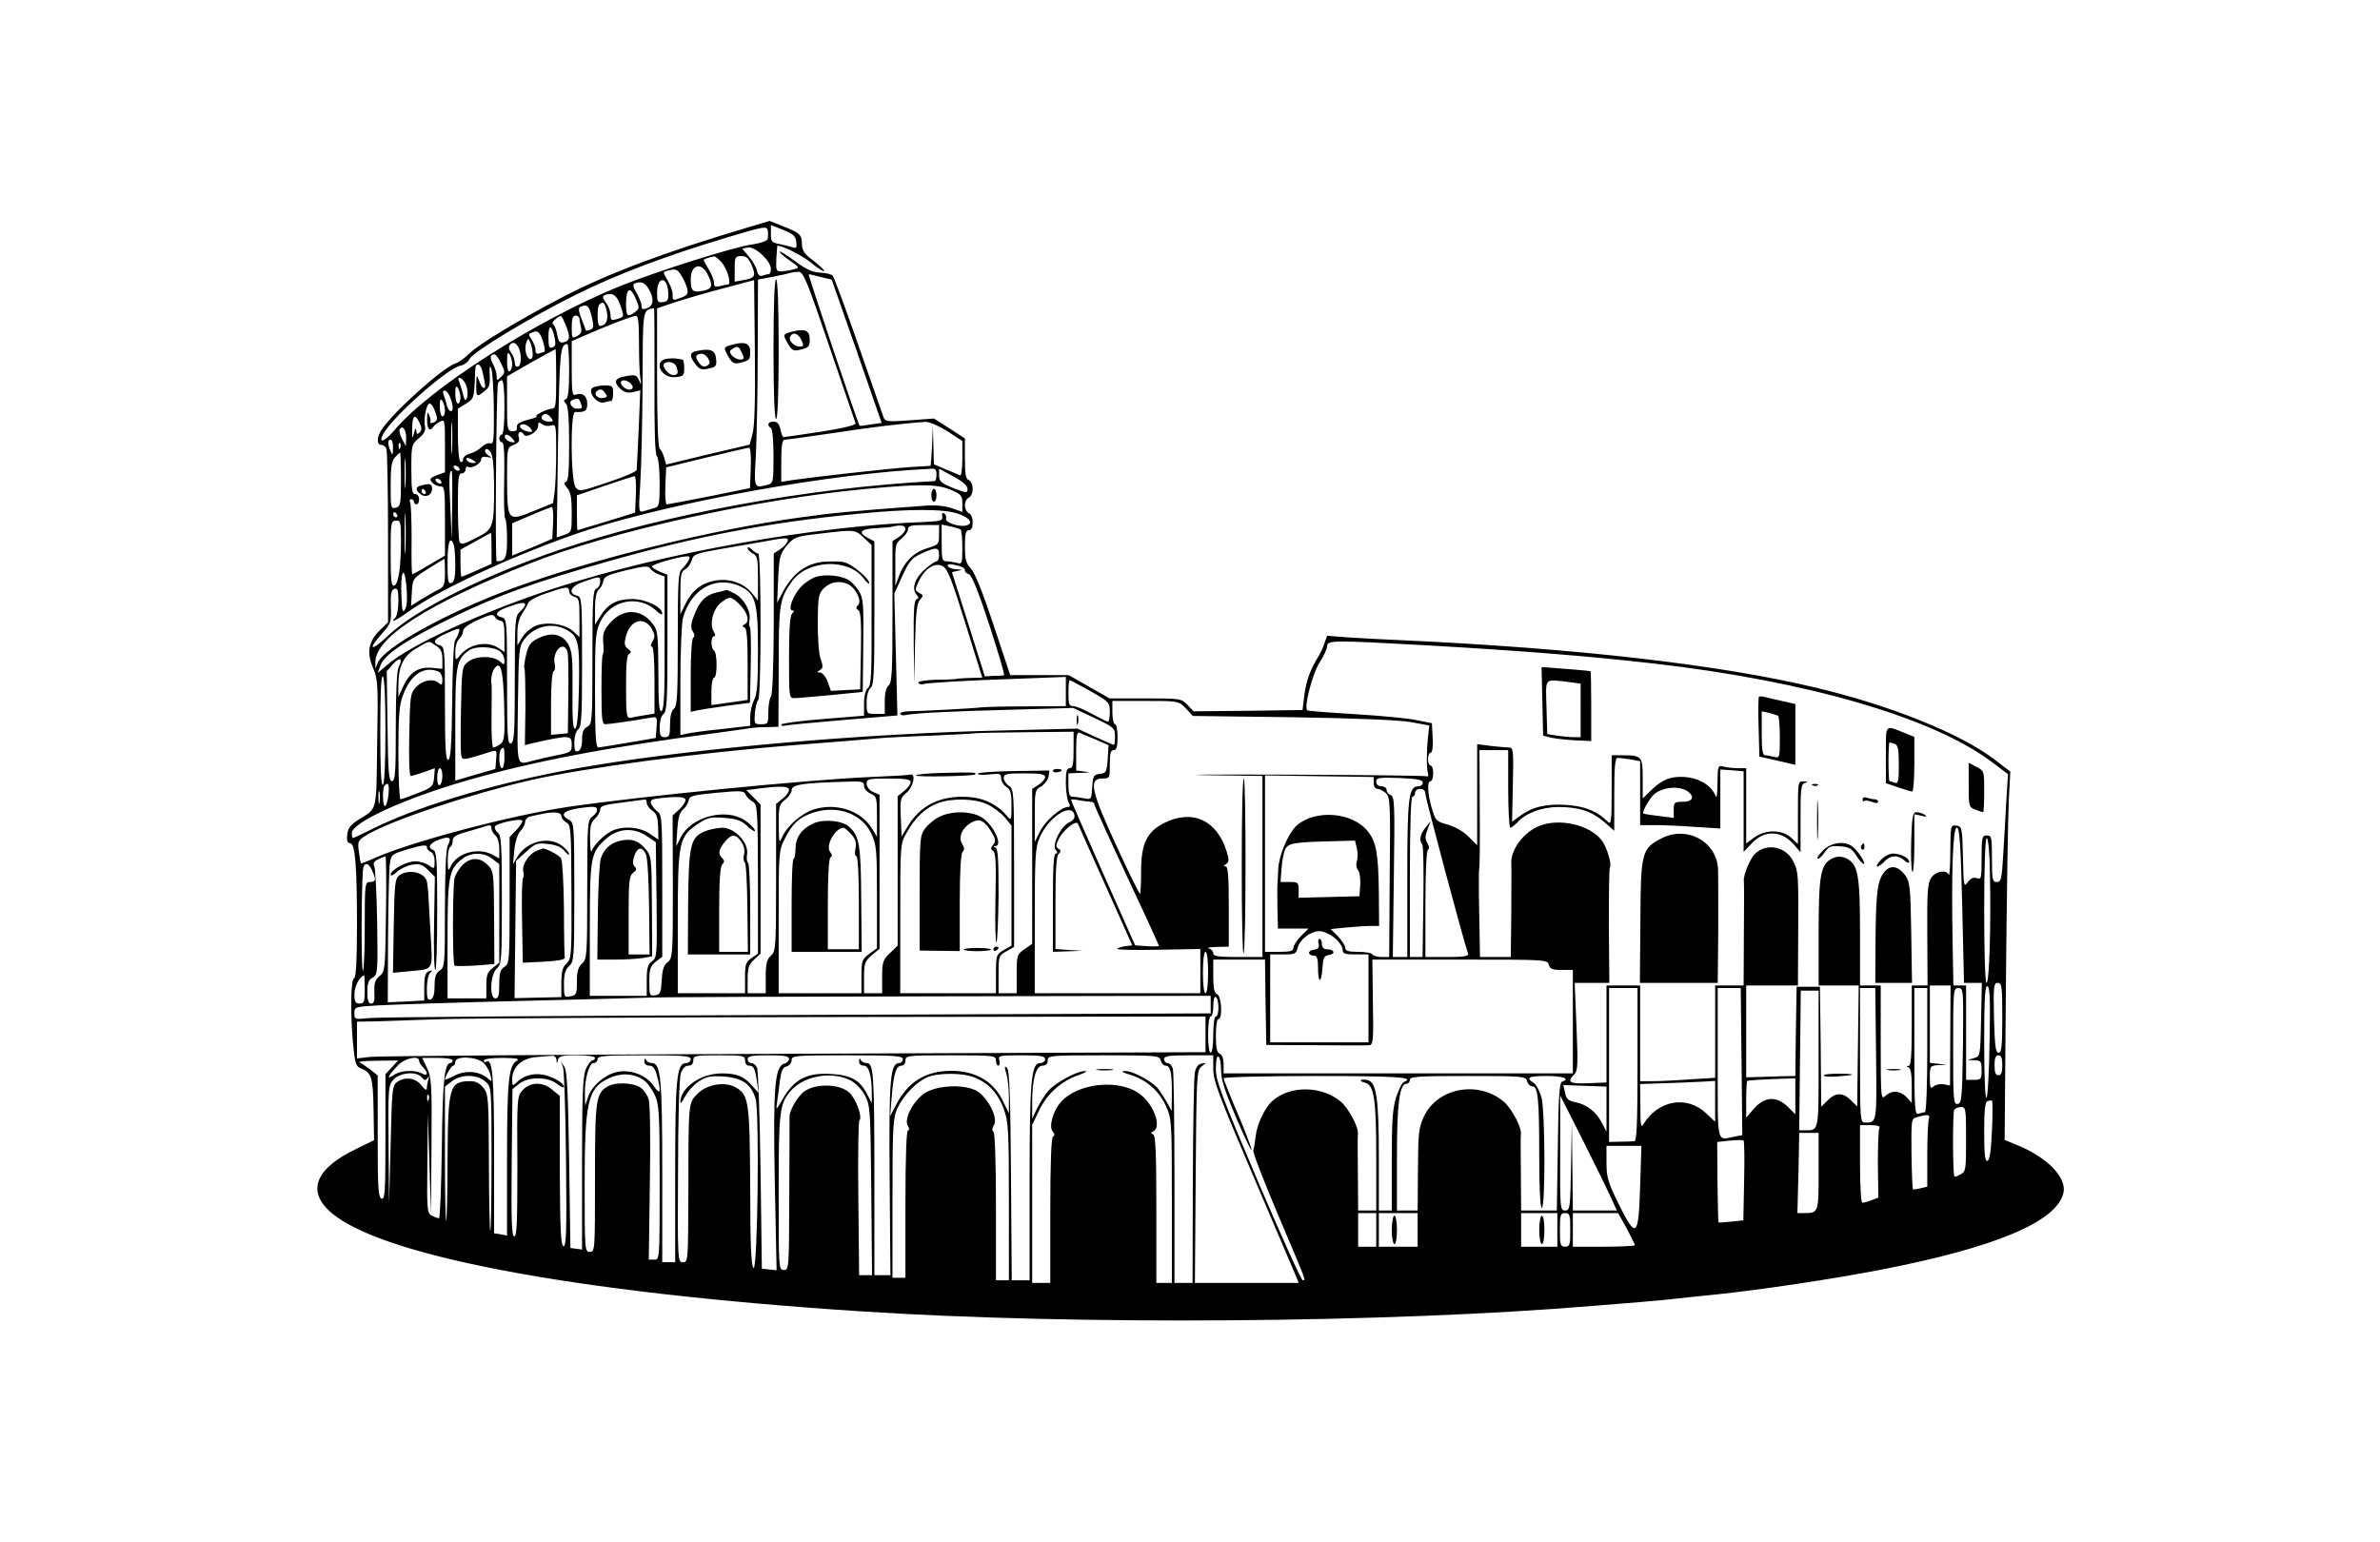 <?xml version="1.0" standalone="no"?>
<!DOCTYPE svg PUBLIC "-//W3C//DTD SVG 20010904//EN"
 "http://www.w3.org/TR/2001/REC-SVG-20010904/DTD/svg10.dtd">
<svg version="1.0" xmlns="http://www.w3.org/2000/svg"
 width="920pt" height="596pt" viewBox="0 0 920 596"
 preserveAspectRatio="xMidYMid meet">

<g transform="translate(0,596) scale(0.1,-0.1)"
fill="#000000" stroke="none">
<path d="M2895 5082 c-327 -97 -547 -180 -725 -273 -167 -88 -318 -179 -355
-215 -18 -18 -42 -35 -54 -39 -48 -15 -238 -185 -285 -255 -20 -30 -21 -60 -2
-60 8 0 17 -7 20 -16 3 -9 6 -163 6 -343 l0 -327 -30 -29 c-45 -43 -54 -87
-28 -147 19 -45 20 -62 16 -295 -4 -273 3 -244 -78 -296 -26 -17 -36 -31 -38
-55 -2 -22 1 -32 11 -32 20 0 27 -83 27 -321 0 -130 -4 -199 -11 -201 -13 -4
-15 -123 -5 -246 8 -83 11 -94 30 -102 42 -16 48 -34 50 -159 l2 -119 -69 -34
c-151 -72 -189 -155 -110 -234 175 -175 939 -321 2063 -394 832 -54 2030 -45
2825 21 66 5 149 12 185 15 36 3 81 7 100 9 74 8 137 15 190 20 181 19 455 60
640 96 443 86 679 185 706 296 15 58 -60 137 -174 184 l-53 22 5 601 c3 330 8
651 11 712 l6 111 -63 48 c-130 99 -401 208 -687 276 -375 90 -928 153 -1606
184 -71 3 -165 8 -207 11 l-78 6 -10 -28 c-5 -16 -16 -40 -25 -54 -32 -53 -46
-94 -53 -148 l-7 -57 -211 -3 -210 -2 -24 25 c-23 24 -27 25 -162 25 l-139 0
-79 45 -79 45 -113 0 -113 0 -64 193 c-41 124 -72 201 -87 218 -20 21 -24 36
-24 87 0 48 3 62 15 62 10 0 15 10 15 30 0 18 -6 33 -15 36 -8 4 -15 17 -15
30 0 14 7 27 15 30 8 4 15 18 15 34 0 16 -7 30 -15 34 -12 4 -15 23 -15 83 l0
78 -60 39 -60 38 -94 -7 c-82 -6 -94 -5 -100 10 -3 9 -47 134 -97 278 -50 144
-95 266 -100 271 -5 6 -27 11 -49 12 -30 2 -55 13 -96 44 -31 23 -58 40 -60
37 -2 -2 14 -17 37 -33 40 -28 41 -29 18 -35 -13 -4 -34 -7 -47 -8 -21 -1 -23
3 -21 49 2 28 3 50 5 50 20 0 96 -38 130 -66 24 -20 47 -35 50 -32 2 3 -16 20
-40 39 -37 27 -45 40 -46 65 0 37 -8 44 -75 70 l-50 20 -80 -24z m72 -47 c-3
-7 -30 -16 -59 -20 -70 -9 -369 -104 -511 -161 -323 -131 -737 -395 -873 -558
-38 -45 -64 -53 -42 -13 35 65 247 253 297 263 15 3 31 15 36 26 13 27 232
160 410 248 157 78 340 148 579 220 153 46 161 47 164 28 2 -10 1 -25 -1 -33z
m111 -10 c3 -21 0 -26 -11 -22 -9 3 -32 9 -51 13 -33 6 -36 9 -36 40 l0 34 48
-19 c38 -15 48 -24 50 -46z m-98 -105 c0 -11 -4 -20 -9 -20 -5 0 -16 -3 -24
-6 -10 -3 -17 3 -21 20 -3 13 -17 38 -31 54 l-26 31 23 4 c28 4 88 -52 88 -83z
m-192 27 c23 -24 41 -87 26 -87 -5 0 -19 -3 -31 -6 -18 -5 -23 -2 -23 12 0 11
-9 34 -20 52 -11 18 -20 34 -20 37 0 3 18 9 41 14 3 0 15 -9 27 -22z m118 -13
c17 -41 13 -49 -33 -57 l-33 -6 0 49 c0 47 2 50 26 50 19 0 28 -8 40 -36z
m-171 -34 c22 -43 19 -57 -16 -64 -42 -8 -49 -2 -49 44 0 56 40 69 65 20z
m-102 -4 c9 -13 19 -36 23 -50 5 -22 2 -27 -21 -36 -35 -13 -35 -13 -35 13 0
12 -9 36 -20 54 -17 29 -18 32 -2 36 33 9 40 7 55 -17z m572 -273 c54 -159
100 -293 102 -299 3 -7 -44 -19 -134 -33 -76 -12 -141 -21 -144 -21 -4 0 -9
14 -12 30 -5 21 -12 30 -27 30 -21 0 -27 -14 -10 -25 6 -3 10 -51 10 -109 0
-99 -1 -104 -22 -110 -54 -14 -54 -16 -46 116 3 68 7 248 7 400 l1 277 58 11
c31 6 62 13 67 15 6 2 20 4 31 4 19 1 32 -30 119 -286z m-32 266 l42 -10 97
-277 96 -277 -41 -6 c-23 -4 -43 -6 -44 -5 -6 5 -201 586 -197 586 3 0 24 -5
47 -11z m-590 -60 c2 -28 -2 -35 -20 -37 -21 -3 -23 1 -23 36 0 65 40 65 43 1z
m326 -546 l-11 -42 -162 -38 -161 -39 -8 28 c-4 15 -12 30 -17 33 -6 4 -10
109 -10 275 l0 268 68 23 c37 12 121 37 187 54 l120 32 3 -276 c2 -186 -1
-290 -9 -318z m-404 564 c24 -37 23 -68 -2 -78 -18 -7 -23 -5 -23 9 0 9 -9 31
-19 49 -14 23 -16 33 -8 37 24 9 37 5 52 -17z m-45 -48 c12 -28 12 -33 -5 -45
-29 -22 -35 -17 -35 29 0 67 17 73 40 16z m-60 -25 c13 -39 14 -39 -17 -48
-19 -6 -23 -4 -23 16 0 13 -7 33 -15 44 -19 25 -19 32 3 36 24 6 39 -8 52 -48z
m-54 -20 c6 -34 -4 -53 -28 -54 -10 0 -11 74 -1 83 14 14 22 6 29 -29z m-70
15 c4 -6 10 -26 14 -45 6 -25 4 -34 -8 -39 -8 -3 -16 -4 -17 -3 0 2 -8 22 -17
45 -12 30 -13 43 -4 47 18 7 24 7 32 -5z m254 -280 c-1 -191 2 -285 9 -292 6
-6 11 -50 11 -103 0 -84 -2 -93 -20 -98 -11 -3 -29 -9 -41 -12 -21 -6 -21 -4
-14 108 4 62 8 236 9 387 1 291 -1 280 44 290 2 1 2 -126 2 -280z m-344 216
c19 -46 18 -62 -6 -68 -16 -4 -21 1 -26 29 -3 19 -11 37 -16 40 -5 3 -1 12 9
20 24 18 22 19 39 -21z m54 23 c0 -7 3 -23 6 -35 4 -15 0 -24 -15 -32 -20 -11
-21 -9 -21 34 0 33 4 45 15 45 8 0 15 -6 15 -12z m230 -92 c0 -57 2 -119 5
-137 5 -29 4 -30 -4 -11 -11 24 -14 25 -60 16 -36 -7 -39 -23 -12 -48 14 -13
28 -16 48 -12 l28 7 -6 -148 c-4 -82 -7 -153 -8 -160 0 -6 -51 -28 -112 -48
-106 -36 -111 -36 -124 -19 -19 26 -21 292 -2 291 39 -1 47 4 47 32 0 30 -19
45 -45 35 -13 -5 -15 10 -15 100 l0 107 48 21 c84 37 187 77 200 77 9 1 12
-26 12 -103z m-326 18 c5 -24 3 -33 -8 -37 -13 -5 -16 2 -16 40 0 51 13 49 24
-3z m-57 14 c10 -12 24 -68 17 -68 -1 0 -9 -3 -18 -6 -11 -4 -16 0 -16 13 0
10 -7 28 -15 40 -12 16 -12 22 -2 26 20 8 24 8 34 -5z m-28 -76 c1 -15 -4 -22
-11 -20 -15 5 -22 43 -13 66 6 15 8 15 15 -3 5 -11 9 -30 9 -43z m-46 -12 c1
-19 -3 -35 -10 -37 -8 -3 -13 3 -13 14 0 11 -6 28 -14 39 -10 14 -11 22 -4 32
17 19 39 -7 41 -48z m187 -54 c0 -74 -4 -106 -12 -109 -10 -4 -10 -7 0 -18 8
-9 12 -55 12 -155 0 -105 -3 -143 -12 -147 -10 -3 -8 -9 5 -24 13 -15 17 -37
17 -95 0 -75 0 -76 -29 -86 l-29 -10 5 366 c6 354 8 381 36 382 4 0 7 -47 7
-104z m-50 -31 c0 -103 -2 -115 -17 -115 -20 -1 -74 -29 -58 -30 6 -1 -10 -7
-35 -13 -33 -9 -44 -17 -42 -29 2 -12 -4 -16 -18 -15 -19 1 -20 8 -20 107 l0
105 92 53 c51 28 94 52 95 52 2 0 3 -52 3 -115z m-170 58 c0 -12 -4 -25 -10
-28 -6 -4 -10 11 -10 37 0 31 3 39 10 28 5 -8 10 -25 10 -37z m-43 2 c16 -33
16 -36 0 -52 -16 -16 -17 -16 -17 2 0 11 -6 32 -14 47 -14 26 -12 38 6 38 5 0
16 -16 25 -35z m-72 -32 c13 -58 13 -63 5 -63 -5 0 -13 12 -18 28 -10 26 -10
25 -11 -15 -1 -48 2 -50 32 -25 18 13 22 26 20 62 -2 32 0 39 6 25 5 -11 9
-82 10 -157 1 -116 -1 -137 -13 -132 -8 3 -23 -3 -34 -14 -10 -10 -31 -22 -46
-26 -14 -3 -26 -13 -26 -22 0 -8 -4 -12 -10 -9 -6 3 -10 50 -10 106 l0 99 31
19 c29 18 31 23 34 83 3 72 2 68 15 68 5 0 12 -12 15 -27z m-62 -56 c5 -15 6
-35 2 -45 -6 -14 -9 -11 -15 13 -4 17 -11 38 -15 49 -6 14 -4 17 5 14 8 -2 18
-16 23 -31z m147 -82 c0 -63 -4 -105 -10 -105 -5 0 -10 -7 -10 -15 0 -8 5 -15
11 -15 7 0 10 -46 8 -145 -2 -79 0 -148 4 -151 4 -4 7 -40 7 -80 0 -70 -6 -84
-40 -84 -7 0 -2 662 5 688 3 6 9 12 15 12 6 0 10 -40 10 -105z m489 91 c9 -10
9 -16 1 -21 -12 -7 -40 11 -40 26 0 14 26 10 39 -5z m-659 -53 c0 -13 -4 -23
-10 -23 -5 0 -10 17 -10 38 0 27 3 33 10 22 5 -8 10 -25 10 -37z m-40 1 c6
-14 10 -32 10 -40 0 -22 -17 -16 -23 9 -2 12 -8 30 -12 40 -4 10 -3 17 4 17 6
0 16 -12 21 -26z m-20 -51 c0 -13 -4 -23 -10 -23 -5 0 -10 17 -10 38 0 27 3
33 10 22 5 -8 10 -25 10 -37z m524 31 c9 -23 8 -24 -13 -24 -22 0 -36 26 -18
34 20 8 25 7 31 -10z m-564 -30 c13 -34 13 -41 -6 -48 -8 -3 -13 -2 -11 2 3 4
1 16 -4 27 -6 16 -8 12 -8 -17 -1 -36 11 -49 24 -28 3 5 15 15 26 20 18 10 19
7 19 -92 l0 -104 -31 -11 c-27 -11 -30 -15 -19 -28 7 -8 21 -15 31 -15 18 0
19 -10 19 -134 l0 -134 -61 -36 c-33 -20 -63 -36 -65 -36 -3 0 -4 60 -3 134 0
74 -2 139 -6 145 -3 6 -1 11 4 11 6 0 11 -4 11 -10 0 -5 5 -10 10 -10 6 0 10
9 10 20 0 11 -7 20 -15 20 -12 0 -15 17 -15 96 0 93 1 96 29 120 20 16 27 30
24 44 -7 27 5 90 18 90 5 0 14 -12 19 -26z m67 -156 c-2 -29 -3 -8 -3 47 0 55
1 79 3 53 2 -26 2 -71 0 -100z m383 127 c10 -13 9 -15 -8 -15 -22 0 -36 13
-25 24 10 10 20 7 33 -9z m-508 -20 c9 -19 9 -28 0 -37 -9 -9 -12 -7 -13 8 -1
12 -4 8 -9 -11 -6 -25 -7 -23 -7 18 1 52 11 60 29 22z m508 -10 c19 6 20 3 20
-103 0 -60 -3 -129 -6 -153 l-6 -44 -76 -31 c-100 -41 -101 -39 -102 124 0
122 0 122 26 132 19 8 24 15 19 30 -6 20 9 28 20 10 10 -16 55 11 55 33 0 16
3 17 15 7 8 -6 23 -9 35 -5z m1532 -22 l58 -38 0 -68 c0 -38 -4 -67 -8 -65 -4
2 -29 12 -55 23 l-47 20 -2 75 -2 75 -3 -77 c-2 -43 -5 -78 -6 -79 -1 0 -38
-2 -82 -5 -74 -5 -353 -36 -452 -50 l-43 -7 0 82 c0 58 4 81 13 81 6 0 88 11
182 25 149 23 290 40 364 44 14 0 51 -16 83 -36z m-1612 12 c8 -9 8 -15 2 -15
-18 0 -42 12 -42 21 0 14 26 10 40 -6z m-480 -38 l-1 -32 -15 28 c-8 15 -12
32 -9 37 11 18 25 -1 25 -33z m411 -3 c12 -14 11 -16 -5 -13 -11 2 -21 10 -24
17 -5 17 13 15 29 -4z m-462 -36 c0 -28 -2 -30 -9 -13 -12 28 -12 45 0 45 6 0
10 -15 9 -32z m28 0 c-3 -8 -6 -5 -6 6 -1 11 2 17 5 13 3 -3 4 -12 1 -19z
m363 -144 c0 -164 -2 -170 -70 -204 -49 -25 -59 -27 -64 -14 -3 9 -6 72 -6
140 0 104 2 124 15 124 8 0 15 7 15 16 0 8 4 12 10 9 14 -8 50 13 50 29 0 9 8
12 23 9 20 -4 20 -3 4 7 -9 6 -15 16 -11 21 3 6 12 3 20 -8 9 -13 13 -51 14
-129z m992 67 l-3 -78 -157 -32 c-86 -17 -161 -31 -165 -31 -4 0 -7 32 -5 72
l3 71 155 38 c85 20 160 38 165 38 6 1 9 -29 7 -78z m-1335 -68 c-2 -27 -3 -5
-3 47 0 52 1 74 3 48 2 -27 2 -69 0 -95z m-17 23 c0 -95 -2 -104 -20 -109 -19
-5 -20 0 -20 86 0 70 4 95 17 109 9 10 18 18 20 18 1 0 3 -47 3 -104z m280 74
c13 -8 13 -10 -2 -10 -9 0 -20 5 -23 10 -8 13 5 13 25 0z m-55 -30 c3 -5 2
-10 -4 -10 -5 0 -13 5 -16 10 -3 6 -2 10 4 10 5 0 13 -4 16 -10z m1845 -25 c0
-14 -3 -25 -7 -25 -490 -26 -1044 -128 -1451 -266 -289 -98 -556 -231 -659
-329 -68 -65 -86 -61 -26 6 34 38 36 43 34 103 -2 50 1 65 13 69 13 5 16 -3
16 -46 0 -29 -5 -58 -12 -65 -23 -23 2 -12 49 22 120 85 375 204 632 296 310
110 907 225 1311 253 19 1 50 3 68 4 28 3 32 0 32 -22z m120 -55 c0 -17 -3
-17 -55 3 -47 19 -55 26 -55 49 l0 26 55 -30 c36 -19 55 -36 55 -48z m-1992
-62 l-2 -133 -5 120 c-6 112 -5 145 5 145 2 0 3 -60 2 -132z m710 41 l-3 -71
-110 -34 c-60 -18 -111 -33 -112 -34 -2 0 -3 30 -3 68 l0 67 108 37 c59 20
111 37 115 37 4 1 7 -31 5 -70z m-753 51 c3 -5 2 -10 -4 -10 -5 0 -13 5 -16
10 -3 6 -2 10 4 10 5 0 13 -4 16 -10z m1978 -37 c32 -14 37 -21 37 -49 l0 -33
-40 14 c-26 9 -63 13 -103 10 -286 -21 -360 -28 -487 -46 -336 -46 -804 -162
-1110 -274 -251 -92 -496 -228 -520 -288 l-9 -22 0 23 c-3 96 200 226 593 382
317 126 878 250 1306 290 217 20 276 19 333 -7z m-2116 -230 c-2 -37 -3 -9 -3
62 0 72 1 102 3 68 2 -34 2 -93 0 -130z m571 106 l-3 -62 -77 -33 -78 -32 0
63 0 62 73 31 c39 17 76 31 80 32 4 0 7 -28 5 -61z m1565 35 c47 -16 62 -39
30 -46 -28 -6 -82 13 -76 27 2 7 -1 16 -7 20 -7 4 -10 0 -8 -11 3 -17 -5 -19
-67 -22 -423 -15 -1009 -119 -1424 -254 -279 -90 -568 -222 -656 -300 l-35
-30 11 30 c15 42 102 100 282 187 177 85 313 134 599 215 338 96 618 150 968
184 195 19 327 19 383 0z m-2168 -4 c3 -5 1 -10 -4 -10 -6 0 -11 5 -11 10 0 6
2 10 4 10 3 0 8 -4 11 -10z m15 -99 c0 -105 -10 -169 -26 -175 -11 -4 -14 18
-14 122 0 121 1 128 20 129 18 2 20 -4 20 -76z m1950 44 c0 -8 -11 -22 -25
-31 l-25 -16 0 -273 c0 -230 -2 -274 -15 -285 -10 -8 -15 -30 -15 -61 l0 -49
-35 0 c-35 0 -35 0 -35 44 0 26 6 48 15 56 13 11 15 55 15 290 l0 277 -25 13
c-41 22 -29 35 32 38 32 2 59 4 60 5 1 2 13 3 27 5 17 1 26 -3 26 -13z m130
-23 c0 -36 -2 -38 -44 -51 -52 -15 -90 -52 -110 -106 l-15 -40 0 82 c-1 76 1
83 24 101 14 11 25 27 25 36 0 13 12 16 60 16 l60 0 0 -38z m83 21 c4 -2 7
-34 7 -70 0 -63 -1 -65 -22 -59 -13 3 -31 6 -40 6 -16 0 -18 10 -18 71 l0 71
33 -7 c17 -4 35 -9 40 -12z m-375 -31 l31 -29 0 -270 c1 -229 -1 -272 -14
-283 -9 -8 -15 -30 -15 -60 l0 -47 -160 -13 c-88 -7 -160 -17 -160 -21 0 -5 6
-7 13 -5 6 3 107 12 224 22 l212 18 -6 235 -6 236 31 68 c27 59 37 70 74 87
57 26 68 25 68 -5 0 -14 -4 -25 -10 -25 -5 0 -25 -14 -44 -30 -39 -35 -53 -74
-34 -98 10 -12 10 -16 1 -19 -10 -4 -12 -44 -11 -166 l2 -162 3 155 c3 122 7
158 19 171 14 16 14 18 -3 27 -17 10 -17 12 -1 46 24 49 62 73 92 57 19 -10
35 -51 88 -222 l65 -209 -46 -1 c-25 -1 -50 -2 -56 -4 -5 -1 -40 -3 -77 -3
-38 -1 -68 -6 -68 -11 0 -5 8 -8 18 -6 26 6 166 14 370 21 l182 7 0 -56 0 -57
-152 -1 c-84 0 -164 -2 -178 -4 -27 -4 -226 -14 -277 -15 -18 0 -33 -4 -33 -9
0 -5 8 -8 18 -6 36 8 174 15 408 21 l242 7 81 -38 c78 -37 81 -40 81 -72 0
-18 -2 -33 -4 -33 -2 0 -34 14 -72 31 l-69 32 -287 -7 c-524 -11 -1181 -68
-1593 -137 -327 -54 -659 -150 -844 -243 -40 -20 -74 -36 -77 -36 -2 0 -4 8
-4 19 0 41 205 135 450 205 251 72 536 127 950 181 63 9 126 17 140 20 14 2
44 4 67 4 l42 1 1 230 c0 244 3 264 51 332 60 84 218 91 277 12 12 -16 22 -24
22 -18 0 17 -66 73 -96 80 -14 4 -50 4 -80 2 -66 -6 -116 -42 -155 -111 l-25
-47 4 93 c4 83 7 95 33 127 28 33 34 36 122 46 140 17 142 17 175 -14z m-1438
-42 l0 -60 -56 -25 c-31 -14 -58 -25 -60 -25 -2 0 -4 24 -4 53 l0 52 58 32
c31 18 58 32 60 33 1 0 2 -27 2 -60z m1144 26 c-3 -8 -16 -22 -29 -30 l-24
-16 0 -272 c-1 -169 -5 -276 -11 -282 -5 -5 -10 -32 -10 -58 0 -46 -1 -48 -28
-48 -26 0 -27 2 -24 43 2 23 8 46 13 51 12 13 12 566 0 566 -5 0 -17 7 -25 16
-9 8 -16 11 -16 5 0 -6 9 -15 20 -21 18 -9 20 -21 20 -96 l0 -86 -25 31 c-32
37 -84 55 -137 47 -54 -9 -91 -37 -117 -88 l-21 -43 0 82 c0 70 3 84 19 92 10
6 21 21 25 35 5 22 15 26 98 41 51 9 127 22 168 29 102 19 110 19 104 2z
m-1290 -12 c3 -9 6 -44 6 -79 0 -47 -4 -64 -15 -69 -13 -4 -15 8 -15 79 0 79
10 107 24 69z m907 -62 c-5 -10 -17 -24 -25 -32 -14 -11 -16 -49 -16 -270 0
-217 -2 -260 -15 -270 -10 -8 -15 -30 -15 -61 0 -42 -3 -49 -20 -49 -17 0 -20
7 -20 39 0 22 6 44 15 51 13 10 15 54 15 275 l0 263 -30 12 c-16 7 -30 16 -30
20 0 8 100 37 133 39 14 1 16 -3 8 -17z m-941 -45 c0 -46 -3 -55 -22 -65 -13
-6 -42 -23 -66 -37 l-43 -27 3 53 c3 52 3 52 63 90 33 21 61 38 63 38 1 1 2
-23 2 -52z m825 -7 l24 -9 0 -254 c1 -192 -2 -257 -11 -265 -10 -8 -13 23 -13
149 -1 144 -2 161 -21 186 -46 62 -118 62 -169 1 -22 -26 -26 -40 -23 -75 2
-24 1 -43 -2 -43 -3 0 -5 -61 -5 -135 0 -113 2 -135 15 -135 14 0 113 14 173
25 27 5 28 4 25 -37 l-3 -41 -105 -18 c-58 -10 -111 -18 -117 -19 -10 0 -13
51 -13 222 0 205 2 225 21 265 41 84 148 105 217 41 12 -12 22 -17 22 -10 0
25 -64 56 -116 56 -59 0 -95 -19 -124 -67 l-20 -32 0 61 c0 41 5 65 14 74 8 6
16 21 18 33 3 18 17 25 88 42 69 17 87 18 93 7 5 -7 19 -17 32 -22z m1163 32
c13 -4 23 -11 22 -17 -1 -5 6 -12 15 -15 12 -4 37 -67 80 -198 34 -106 60
-192 56 -193 -3 -1 -21 -2 -40 -2 l-34 -2 -63 200 c-35 110 -64 201 -64 202 0
1 10 4 23 6 19 4 19 4 -5 6 -15 0 -30 6 -33 11 -7 11 8 11 43 2z m-2142 -167
c-9 -17 -12 -9 -14 45 -5 98 10 133 19 45 4 -46 3 -77 -5 -90z m754 105 c0
-11 -7 -23 -15 -26 -13 -5 -15 -44 -15 -265 0 -248 -1 -259 -20 -269 -15 -8
-20 -21 -20 -49 0 -25 -5 -41 -15 -45 -12 -4 -15 3 -15 33 0 22 6 44 15 51 13
10 15 52 15 262 0 241 -1 250 -20 255 -37 10 -23 38 28 55 62 21 62 21 62 -2z
m535 -14 c65 -28 75 -59 75 -247 0 -129 -3 -173 -15 -195 -8 -16 -15 -45 -15
-65 l0 -35 -113 -13 c-63 -6 -123 -15 -135 -18 l-22 -5 0 208 c0 115 5 225 10
245 31 110 122 163 215 125z m-655 -22 c0 -9 9 -18 20 -21 18 -5 20 -14 20
-81 l0 -75 -24 22 c-31 29 -103 39 -147 21 -17 -8 -40 -27 -50 -44 l-19 -31 0
48 c0 32 7 58 19 75 10 15 20 33 23 41 2 8 33 25 69 37 78 27 89 28 89 8z
m-170 -52 c0 -5 -9 -17 -20 -27 -19 -17 -20 -31 -20 -260 0 -207 -2 -244 -15
-249 -13 -5 -15 26 -15 238 0 235 -1 244 -20 249 -32 8 -23 24 23 40 49 18 67
20 67 9z m-95 -62 c12 0 15 -14 15 -61 l0 -60 -22 15 c-43 30 -114 17 -150
-28 -17 -21 -18 -21 -18 15 0 21 7 42 15 49 8 7 15 20 15 30 0 11 20 26 57 43
49 22 59 24 66 12 4 -8 15 -15 22 -15z m585 -32 c12 -23 13 -31 2 -48 -7 -12
-8 -20 -2 -20 6 0 10 -49 10 -130 l0 -129 -37 -6 c-21 -3 -46 -8 -55 -10 -16
-3 -18 8 -18 120 0 90 3 125 13 128 8 3 7 9 -5 18 -15 12 -16 20 -8 51 18 63
71 76 100 26z m-332 -2 c48 -25 53 -47 50 -220 -2 -110 -7 -161 -15 -163 -8
-3 -11 35 -10 144 1 123 -1 153 -15 180 -23 41 -65 51 -116 26 -31 -15 -39
-26 -48 -63 -6 -25 -9 -49 -7 -53 3 -5 4 -73 4 -153 l-2 -145 23 6 c150 34
158 34 158 -4 0 -28 -3 -30 -57 -41 -32 -6 -74 -16 -93 -21 -65 -17 -61 -30
-58 215 3 210 4 226 24 253 39 52 106 68 162 39z m-415 -13 c-3 -10 -10 -23
-14 -29 -5 -6 -10 -111 -11 -234 -2 -168 -6 -224 -15 -228 -10 -3 -13 45 -13
216 0 212 -1 221 -20 227 -31 10 -24 24 23 45 53 24 58 24 50 3z m-88 -49 c19
-12 25 -25 25 -53 l0 -37 -40 4 c-52 5 -86 -17 -111 -71 l-19 -42 0 43 c0 76
19 116 69 145 55 32 46 30 76 11z m3830 1 c366 -21 619 -41 875 -70 596 -68
1080 -209 1308 -380 l64 -48 -6 -96 c-3 -53 -8 -147 -12 -208 -6 -102 -8 -113
-25 -113 -17 0 -19 8 -19 90 0 83 -1 90 -20 90 -18 0 -20 -7 -20 -86 0 -80 -1
-85 -19 -79 -13 4 -24 -1 -35 -16 -14 -21 -16 -14 -18 97 -3 115 -4 119 -25
122 -23 3 -23 1 -24 -100 0 -57 -3 -97 -6 -90 -8 21 -51 14 -68 -12 -14 -21
-16 -57 -15 -220 l1 -196 -31 0 -30 0 0 -155 c0 -117 -3 -155 -12 -156 -10 0
-10 -2 0 -6 8 -3 12 -27 12 -71 l0 -66 -20 22 c-25 26 -57 28 -82 5 -17 -16
-18 -9 -18 205 l0 222 -40 0 -40 0 0 205 c0 225 -8 265 -54 287 -20 8 -32 8
-52 0 -46 -22 -54 -62 -54 -287 l0 -205 78 0 77 0 -3 -234 -3 -234 -24 24
c-31 31 -59 31 -90 0 l-25 -25 -2 232 -3 232 -45 0 -45 0 -3 -172 -2 -173 -53
-1 c-28 -1 -71 -2 -94 -3 l-43 -1 0 177 0 178 100 0 100 0 1 198 c1 236 1 238
-18 280 -28 59 -103 75 -149 31 -19 -18 -47 -86 -43 -106 1 -4 1 -97 0 -205
l-1 -198 -55 0 -55 0 0 -178 0 -179 -97 -6 c-54 -4 -119 -7 -145 -7 l-48 0 0
185 0 185 -65 0 -65 0 0 -187 0 -188 -70 -3 c-73 -3 -85 4 -54 35 13 13 14 39
8 184 l-7 169 67 0 67 0 -2 221 c0 121 1 222 4 225 9 9 -11 77 -30 103 -45 62
-166 90 -245 57 -61 -26 -110 -94 -106 -146 1 -8 0 -93 0 -187 l-2 -173 -60 0
-59 0 -3 168 c-2 92 -2 170 0 175 2 4 3 109 2 232 l-1 225 56 0 55 0 0 -150
c0 -82 4 -150 8 -150 5 0 17 10 28 21 31 35 94 59 158 59 78 0 128 -16 176
-57 l40 -35 0 141 c0 106 3 141 13 141 6 0 29 -3 50 -6 l37 -7 0 -123 0 -124
58 0 c31 0 101 -3 155 -7 l97 -6 0 114 0 114 45 -3 45 -4 0 -156 0 -156 29 31
c51 56 118 54 168 -5 l23 -27 0 132 c0 117 2 132 18 136 13 4 11 5 -5 6 -23 1
-23 -1 -23 -121 l0 -121 -26 24 c-35 32 -100 33 -143 1 l-31 -23 0 146 0 145
-32 0 c-18 0 -43 3 -55 6 -22 6 -23 4 -24 -62 0 -38 -3 -62 -6 -54 -20 54 -91
86 -166 74 -25 -4 -52 -19 -78 -43 l-39 -38 0 77 c0 87 -3 90 -82 90 l-38 0 0
-136 c0 -119 -2 -134 -15 -121 -40 41 -89 60 -160 65 -80 5 -133 -8 -180 -43
l-30 -22 3 143 c3 133 2 144 -15 144 -10 0 -42 3 -70 6 l-53 7 0 -196 0 -195
-34 34 c-20 20 -52 38 -80 46 -44 12 -47 15 -61 62 -17 57 -19 106 -5 106 6 0
10 14 10 30 0 17 -4 30 -10 30 -5 0 -10 11 -10 25 0 14 5 25 10 25 7 0 10 22
8 57 l-3 57 -60 12 c-33 7 -140 17 -239 23 -98 6 -181 12 -183 15 -13 13 20
140 47 183 17 26 30 55 30 65 0 23 24 23 385 3z m-3580 -25 c8 -7 15 -22 15
-33 0 -19 -1 -19 -18 -4 -26 23 -94 22 -123 -2 -23 -18 -24 -25 -27 -185 -2
-91 -2 -173 2 -181 5 -15 13 -13 114 19 22 7 23 5 20 -30 l-3 -37 -77 -22 -78
-23 0 215 c0 229 4 253 52 288 26 19 98 16 123 -5z m259 -2 c3 -13 4 -88 3
-168 l-2 -145 -32 -3 -33 -3 0 120 c0 69 4 122 10 126 6 3 7 17 4 30 -7 28 11
65 31 65 8 0 17 -10 19 -22z m-653 -57 c-7 -12 -11 -100 -11 -230 0 -178 -2
-211 -15 -211 -12 0 -15 34 -17 213 l-3 212 25 28 c26 29 39 22 21 -12z m408
-148 c3 -122 1 -138 -15 -150 -10 -7 -22 -13 -27 -13 -5 0 -8 53 -7 118 1 64
1 122 0 127 -4 19 2 50 13 63 23 28 32 -10 36 -145z m-255 131 c9 -3 16 -18
16 -32 0 -20 -3 -23 -12 -14 -20 20 -63 14 -89 -14 -23 -24 -24 -32 -27 -185
-2 -96 0 -159 6 -159 5 0 28 7 51 15 l42 15 -3 -36 c-3 -34 -7 -38 -62 -60
-33 -13 -63 -24 -68 -24 -4 0 -8 80 -8 177 0 141 3 187 17 223 30 82 80 116
137 94z m-204 -229 c0 -125 -4 -206 -10 -210 -7 -4 -10 68 -10 210 0 142 3
214 10 210 6 -4 10 -85 10 -210z m2725 153 c72 -41 75 -44 75 -80 0 -21 -3
-38 -7 -38 -5 0 -32 14 -62 30 -30 17 -62 30 -73 30 -15 0 -18 8 -18 50 0 28
2 50 5 50 3 0 39 -19 80 -42z m369 -67 l27 -29 387 -5 c253 -4 411 -11 457
-19 l70 -13 -5 -45 c-6 -58 -6 -121 0 -140 3 -10 0 -14 -10 -11 -8 2 -251 5
-540 6 -289 1 -427 0 -307 -2 l217 -3 0 -350 0 -350 -95 0 c-76 0 -95 3 -95
14 0 8 -8 17 -17 19 -10 3 3 5 30 6 l47 1 0 155 c0 117 -3 155 -12 155 -9 0
-9 3 1 9 12 8 13 16 3 48 -37 122 -133 166 -242 111 -67 -34 -89 -80 -89 -186
0 -47 -2 -86 -4 -88 -2 -2 -43 80 -90 183 -99 214 -110 263 -57 263 30 0 30 1
30 55 0 42 3 55 15 55 11 0 15 12 15 50 0 28 -4 50 -10 50 -5 0 -10 20 -10 45
l0 45 128 0 c128 0 128 0 156 -29z m-434 -160 c0 -56 -3 -71 -15 -71 -12 0
-15 -13 -15 -56 0 -30 5 -64 10 -75 8 -14 7 -19 -2 -19 -26 0 -88 -54 -107
-93 l-21 -42 0 101 c0 96 1 101 24 113 13 8 26 24 29 38 l4 24 -138 -2 c-77
-1 -139 -6 -139 -10 0 -5 20 -6 45 -3 40 4 45 3 45 -15 0 -12 9 -26 20 -33 16
-11 20 -23 20 -73 0 -58 -1 -59 -18 -39 -31 38 -81 65 -131 71 -110 13 -196
-23 -248 -105 l-28 -46 -3 75 c-3 69 -1 75 22 94 27 22 38 78 14 70 -7 -2 -76
-6 -153 -9 -248 -11 -885 -74 -1172 -116 -220 -33 -595 -132 -742 -196 -30
-14 -55 -23 -56 -22 -1 2 -5 22 -8 46 -5 41 -4 43 36 67 97 56 395 155 629
209 206 47 646 106 1028 136 140 11 279 22 309 25 30 3 127 8 215 11 89 4 162
8 164 9 1 1 88 3 192 4 l190 2 0 -70z m85 40 l50 -22 -3 -54 c-4 -50 -6 -54
-30 -57 -25 -3 -27 -7 -30 -52 -3 -48 -3 -48 -34 -42 -17 3 -37 6 -44 6 -10 0
-14 13 -14 45 l0 45 48 2 c36 1 39 2 15 5 l-33 4 0 76 c0 56 3 74 13 70 6 -3
35 -15 62 -26z m-2285 -71 c0 -22 -4 -40 -10 -40 -11 0 -14 63 -3 73 11 12 13
8 13 -33z m-240 -69 c0 -17 -4 -33 -10 -36 -6 -4 -10 8 -10 29 0 20 5 36 10
36 6 0 10 -13 10 -29z m2330 -5 c0 -7 -11 -21 -25 -30 l-25 -16 0 -300 0 -299
-30 -21 c-29 -20 -30 -25 -30 -96 l0 -74 -35 0 -35 0 0 73 c0 70 1 73 30 89
l30 17 0 305 c0 295 -1 306 -20 318 -11 7 -20 21 -20 30 0 16 10 18 80 18 61
0 80 -3 80 -14z m1270 -23 c0 -14 6 -23 15 -23 8 0 23 -8 33 -17 16 -17 17
-44 14 -325 l-2 -308 -30 0 c-16 0 -32 5 -35 10 -3 6 -28 10 -56 10 -38 0 -49
4 -49 16 0 8 -13 28 -28 44 l-28 28 59 6 c33 3 75 6 94 6 l34 0 -1 133 c-2
147 -10 192 -42 232 -59 76 -206 87 -277 22 -32 -31 -67 -113 -70 -167 -1 -25
-2 -52 -3 -60 -1 -8 0 -50 0 -92 l2 -78 59 0 59 0 -29 -29 c-16 -16 -29 -37
-29 -45 0 -13 -12 -16 -55 -16 l-55 0 0 341 0 341 210 -3 210 -3 0 -23z m190
1 c0 -8 -8 -14 -17 -14 -38 0 -43 -41 -43 -357 l0 -303 -28 0 -28 0 4 310 c4
279 3 310 -12 316 -9 3 -16 12 -16 20 0 8 -9 14 -20 14 -12 0 -20 7 -20 18 0
15 10 17 90 14 70 -3 90 -7 90 -18z m-1980 2 c0 -8 -11 -23 -25 -34 l-25 -20
0 -289 0 -289 -30 -29 c-27 -26 -30 -35 -30 -92 l0 -63 -35 0 -35 0 0 61 c0
55 3 63 30 86 l30 25 0 297 0 298 -25 11 c-15 7 -25 20 -25 32 0 18 6 20 85
20 67 0 85 -3 85 -14z m-180 -14 c0 -11 11 -24 25 -30 24 -11 25 -16 25 -89
l0 -78 -19 31 c-43 71 -140 102 -227 74 -46 -15 -101 -63 -120 -105 -12 -28
-13 -26 -14 47 0 70 2 78 25 96 14 11 25 27 25 36 0 23 40 29 218 34 54 2 62
0 62 -16z m-1838 -32 c-2 -22 -8 -43 -13 -46 -10 -6 -12 69 -2 79 14 15 18 5
15 -33z m1548 16 c0 -8 -11 -23 -25 -34 l-25 -20 0 -284 c0 -272 -1 -286 -20
-303 -16 -14 -20 -31 -20 -82 l0 -63 -35 0 -35 0 0 53 c0 44 4 58 25 77 l25
23 0 288 0 288 -27 28 -28 28 45 6 c86 11 120 10 120 -5z m3477 -8 c25 -20 14
-38 -22 -38 -33 0 -35 -2 -35 -31 l0 -31 -57 7 c-32 4 -59 8 -61 10 -6 5 26
61 42 74 35 30 103 34 133 9z m-5060 -40 c-2 -13 -4 -5 -4 17 -1 22 1 32 4 23
2 -10 2 -28 0 -40z m1442 3 c19 -11 20 -22 21 -300 l0 -288 -25 -17 c-22 -15
-25 -23 -25 -76 l0 -60 -130 0 -130 0 0 275 c0 313 4 331 80 381 35 23 47 26
100 22 49 -4 66 -10 91 -34 18 -16 30 -22 27 -14 -2 8 -19 25 -38 38 -74 50
-207 15 -248 -64 l-18 -36 4 64 c3 45 9 67 22 78 10 8 20 24 22 35 3 18 15 21
108 30 95 9 106 8 112 -7 4 -9 16 -21 27 -27z m2601 29 c0 -15 147 -567 165
-617 3 -10 -17 -13 -80 -13 l-85 0 0 204 c0 123 4 207 10 211 6 4 5 13 -2 25
-10 15 -10 27 0 52 l12 33 -20 -25 c-21 -26 -25 -50 -12 -65 4 -6 6 -106 4
-222 l-3 -213 -24 0 -25 0 0 310 c0 200 4 310 10 310 6 0 10 7 10 15 0 8 9 15
20 15 13 0 20 -7 20 -20z m-2860 -23 c0 -8 -11 -24 -25 -37 l-25 -23 1 -276
c0 -264 -1 -276 -20 -291 -15 -11 -21 -29 -23 -70 -3 -48 -6 -55 -25 -58 -22
-3 -23 0 -23 53 0 49 4 60 25 77 l25 19 0 274 c0 253 -1 275 -18 287 -10 7
-21 21 -25 30 -5 13 1 18 26 21 73 9 107 7 107 -6z m-150 -11 c0 -8 10 -22 21
-30 17 -11 22 -26 23 -63 l1 -49 -34 23 c-39 27 -107 31 -149 9 -30 -16 -66
-53 -75 -76 -3 -8 -6 12 -6 46 -1 49 3 64 19 79 11 10 20 26 20 35 0 14 15 19
83 27 45 6 85 11 90 12 4 0 7 -5 7 -13z m1315 -5 c23 -10 53 -33 68 -50 l27
-33 0 -232 0 -232 -30 -17 c-29 -18 -30 -20 -30 -93 l0 -74 -185 0 -185 0 0
289 c0 288 0 289 25 332 32 58 74 97 121 114 55 20 141 18 189 -4z m401 9 c8
0 14 -4 14 -9 0 -4 56 -129 125 -276 69 -147 125 -269 125 -272 0 -2 -21 -3
-46 -1 l-46 3 -124 279 c-68 153 -124 281 -124 284 0 2 14 2 31 -2 17 -3 38
-6 45 -6z m-1925 -56 c-20 -15 -21 -23 -21 -283 0 -255 -1 -269 -20 -286 -15
-14 -20 -31 -20 -70 0 -48 -2 -53 -25 -57 -24 -5 -25 -3 -25 47 0 39 5 56 20
70 19 17 20 31 20 286 0 258 -1 269 -20 279 -38 20 -23 37 43 46 49 7 63 6 65
-4 2 -8 -6 -20 -17 -28z m1014 1 c29 -17 49 -38 64 -70 19 -41 21 -62 21 -243
l0 -198 -30 -22 c-28 -21 -30 -27 -30 -87 l0 -65 -160 0 -160 0 0 275 c0 271
0 276 24 323 29 57 53 80 103 98 60 21 120 17 168 -11z m848 6 c3 -13 -3 -22
-19 -30 -33 -14 -69 -88 -53 -107 8 -10 8 -14 0 -14 -8 0 -11 -56 -11 -190 l0
-190 58 2 57 2 -52 3 -53 4 0 178 c0 128 3 180 12 189 10 10 10 15 -1 21 -11
7 -10 14 3 40 18 34 67 72 73 56 2 -6 50 -113 107 -240 l103 -230 -26 -3 c-14
-2 -29 -7 -33 -10 -4 -4 67 -6 157 -4 l165 3 0 -86 0 -85 -320 0 -320 0 0 279
c0 251 2 284 19 323 33 77 121 136 134 89z m-1983 -6 c0 -8 9 -19 19 -25 18
-9 19 -24 20 -268 1 -247 0 -259 -19 -277 -15 -14 -20 -31 -20 -74 l0 -56 -91
-2 -90 -2 3 265 3 266 39 35 c35 32 42 35 84 30 31 -3 52 -12 64 -27 10 -12
18 -18 18 -12 0 6 -12 20 -26 31 -50 40 -137 19 -173 -40 l-18 -30 5 53 c3 32
12 61 23 74 11 11 19 28 19 37 0 9 10 19 23 21 12 3 31 7 42 9 45 10 75 7 75
-8z m-174 -54 l-26 -27 0 -245 c0 -233 -1 -245 -20 -257 -16 -10 -20 -23 -20
-67 0 -42 -3 -55 -15 -55 -24 0 -20 92 5 115 19 17 20 31 20 265 0 210 -2 249
-15 260 -9 7 -14 18 -12 24 4 13 101 34 106 23 2 -5 -9 -21 -23 -36z m-96 5
c0 -7 7 -19 15 -26 9 -7 15 -29 15 -51 l0 -38 -27 15 c-58 30 -141 5 -163 -50
-7 -16 -9 -10 -9 26 -1 26 4 50 9 53 6 3 10 15 10 25 0 15 13 23 58 35 31 9
62 18 67 20 20 7 25 5 25 -9z m5685 -296 l7 -300 34 0 35 0 -3 -142 c-3 -142
-3 -142 -28 -149 l-25 -7 28 -1 c24 -1 27 -4 27 -38 0 -35 -2 -38 -30 -38
l-30 0 0 183 0 182 -25 0 -24 0 -3 163 c-5 283 1 447 16 447 11 0 15 -58 21
-300z m-5084 267 l34 -23 3 -223 c2 -215 2 -224 -18 -238 -16 -11 -20 -25 -20
-74 l0 -59 -110 0 -110 0 0 255 c0 285 3 299 64 353 46 40 105 44 157 9z
m-770 -36 c-7 -12 -11 -105 -11 -245 0 -215 -1 -226 -20 -238 -15 -10 -20 -24
-20 -59 0 -32 -5 -49 -15 -53 -12 -4 -15 4 -15 42 0 27 6 54 13 61 10 10 9 11
-5 6 -14 -6 -18 -19 -18 -60 l0 -53 -71 -4 -70 -3 1 250 c1 138 4 266 7 286 5
35 7 37 74 57 52 15 69 17 69 7 0 -7 7 -15 15 -19 9 -3 15 -18 15 -36 0 -30
-1 -31 -22 -16 -12 9 -36 16 -53 16 -34 0 -95 -33 -95 -52 0 -6 11 -2 24 11
13 12 39 24 59 28 29 4 40 1 62 -21 l26 -26 -3 -180 c-2 -99 0 -180 5 -180 4
0 7 103 7 229 0 200 -2 230 -16 235 -24 9 -12 28 27 41 37 13 46 7 30 -24z
m5961 -98 c5 -204 -2 -433 -13 -433 -5 0 -9 110 -9 280 0 174 4 280 10 280 5
0 11 -54 12 -127z m-2447 87 c4 -16 4 -39 0 -50 -4 -12 -2 -27 5 -35 6 -7 10
-33 8 -57 l-3 -43 -117 -3 -118 -3 0 31 c0 28 -3 30 -35 30 l-35 0 4 53 c2 29
8 63 15 75 12 23 36 26 193 30 l76 2 7 -30z m-3341 -41 l26 -20 0 -191 0 -190
-25 -20 c-21 -16 -25 -28 -25 -69 l0 -49 -75 0 -75 0 0 225 c0 246 5 274 55
313 35 28 85 28 119 1z m-412 -211 c-3 -216 -3 -224 -25 -242 -17 -14 -21 -27
-20 -62 2 -33 -1 -44 -12 -44 -11 0 -15 12 -15 45 0 34 5 47 20 55 20 11 21
19 18 213 -2 111 -7 209 -11 218 -6 11 -1 19 15 27 13 6 25 11 28 11 3 1 4
-99 2 -221z m-54 167 c17 -36 15 -45 -8 -45 -19 0 -20 -7 -20 -169 0 -94 -3
-172 -7 -174 -8 -5 -6 378 2 401 7 19 21 14 33 -13z m3721 -261 c17 -14 31
-34 31 -45 0 -16 7 -19 50 -19 l50 0 0 -170 0 -170 -190 0 -190 0 0 170 0 170
50 0 c45 0 50 2 56 25 8 33 50 65 85 65 15 0 41 -12 58 -26z m-489 -134 c0
-47 -4 -80 -10 -80 -6 0 -10 33 -10 80 0 47 4 80 10 80 6 0 10 -33 10 -80z
m222 -115 l3 -165 190 -1 c105 -1 198 -1 207 0 16 1 18 15 15 166 l-2 165 338
0 c330 0 339 0 344 -20 4 -16 14 -20 49 -20 l44 0 0 -200 0 -200 -675 0 -675
0 0 35 c0 22 -6 38 -15 41 -11 5 -15 22 -15 70 0 36 4 64 10 64 17 0 12 90 -5
96 -11 5 -15 22 -15 70 l0 64 100 0 100 0 2 -165z m-3482 50 c0 -48 -2 -55
-20 -55 -16 0 -20 7 -20 37 0 29 20 68 38 72 1 1 2 -24 2 -54z m6330 -110 c0
-111 -3 -135 -14 -135 -12 0 -15 25 -18 135 -3 123 -1 135 15 135 15 0 17 -13
17 -135z m-201 -68 l-1 -194 -24 5 c-13 2 -31 -1 -39 -8 -13 -11 -15 -6 -15
34 0 45 1 46 33 48 l32 1 -32 4 -33 4 0 150 0 149 40 0 40 0 -1 -193z m152
-23 c-2 -115 -7 -213 -12 -218 -5 -6 -9 81 -9 213 0 174 3 222 13 218 9 -3 11
-52 8 -213z m-1361 -89 c0 -228 -3 -295 -12 -297 -7 -1 -32 -2 -55 -2 l-43 -1
0 298 0 297 55 0 55 0 0 -295z m402 11 l3 -285 -29 -5 c-72 -15 -66 -38 -66
284 l0 290 45 0 44 0 3 -284z m520 29 c3 -269 4 -265 -43 -265 -18 0 -19 10
-19 260 l0 260 30 0 29 0 3 -255z m198 15 c0 -139 -4 -240 -9 -240 -5 0 -16
-3 -25 -6 -14 -6 -16 20 -16 240 l0 246 25 0 25 0 0 -240z m138 18 c-3 -203
-5 -223 -20 -226 -17 -3 -18 13 -18 222 0 220 1 226 20 226 20 0 20 -5 18
-222z m-558 -52 c0 -285 2 -276 -53 -276 l-22 0 3 270 3 270 34 0 35 0 0 -264z
m-2350 210 l0 -34 -1597 -6 c-879 -3 -1624 -8 -1655 -12 -57 -6 -58 -5 -58 19
0 24 2 25 93 30 50 3 295 11 542 17 248 6 475 12 505 13 30 2 531 4 1113 5
l1057 2 0 -34z m30 -12 c0 -19 -4 -34 -10 -34 -6 0 -10 -30 -10 -70 0 -40 -4
-70 -10 -70 -6 0 -10 30 -10 70 0 40 4 70 10 70 6 0 10 18 10 41 0 24 4 38 10
34 6 -3 10 -22 10 -41z m-50 -103 l0 -69 -1587 -6 c-874 -3 -1612 -9 -1640
-12 l-53 -6 0 71 0 71 63 1 c34 1 157 5 272 9 116 3 825 7 1578 8 l1367 2 0
-69z m-2509 -98 c1 -17 2 -17 6 0 4 14 16 17 74 17 39 0 69 -4 69 -10 0 -5 -5
-10 -11 -10 -5 0 -17 -16 -25 -35 -11 -28 -14 -99 -14 -365 l0 -331 -22 3 -23
3 -5 340 c-4 259 -8 345 -18 360 l-14 20 8 -20 c5 -11 10 -172 12 -359 3 -277
1 -337 -10 -334 -10 4 -13 63 -14 293 l0 288 -28 23 c-36 32 -85 32 -115 0
-22 -24 -23 -27 -21 -295 0 -215 -2 -271 -12 -271 -10 0 -12 58 -10 285 l3
284 26 21 c35 28 111 28 147 -1 14 -11 26 -16 26 -11 0 15 -43 40 -81 47 -38
7 -77 -4 -102 -30 -16 -15 -17 -14 -17 14 0 45 37 79 91 84 24 2 52 4 62 5 10
1 17 -5 18 -15z m519 2 c0 -8 -8 -15 -18 -15 -36 0 -42 -59 -42 -424 l0 -346
-25 0 -25 0 0 348 c0 363 -6 422 -40 422 -10 0 -21 6 -23 13 -3 7 -6 5 -6 -5
-1 -11 6 -18 19 -18 14 0 22 -11 29 -37 18 -65 14 -80 -12 -42 -28 42 -87 65
-140 55 -47 -9 -101 -55 -114 -98 l-11 -33 -1 45 c-1 59 16 120 34 120 8 0 15
7 15 15 0 13 27 15 180 15 153 0 180 -2 180 -15z m210 -5 c0 -11 6 -20 14 -20
20 0 24 -9 32 -61 l6 -44 -24 27 c-33 37 -59 48 -118 48 -81 0 -160 -55 -160
-112 0 -7 8 3 18 22 9 19 33 45 52 58 30 20 45 23 97 20 72 -5 107 -29 124
-87 15 -54 8 -663 -8 -653 -9 6 -13 85 -13 314 -2 333 -5 357 -60 386 -41 21
-108 9 -143 -26 -36 -37 -36 -28 -36 -379 -1 -268 -1 -273 -21 -273 -20 0 -21
4 -19 351 0 205 5 364 11 380 6 18 17 29 29 29 12 0 19 7 19 20 0 19 7 20 100
20 93 0 100 -1 100 -20z m170 6 c0 -7 -8 -16 -18 -18 -37 -10 -44 -92 -37
-458 l7 -341 -29 3 -28 3 -5 380 c-3 209 -9 388 -14 398 -4 9 -14 17 -22 17
-8 0 -14 7 -14 15 0 12 16 15 80 15 61 0 80 -3 80 -14z m440 -1 c0 -8 -6 -15
-14 -15 -35 0 -40 -64 -37 -447 l3 -373 -31 0 -31 0 0 373 c0 407 -3 447 -30
447 -10 0 -21 6 -23 13 -3 7 -6 5 -6 -5 -1 -11 6 -18 18 -18 20 0 31 -39 31
-110 l0 -35 -18 34 c-27 55 -63 75 -142 79 -89 5 -139 -20 -182 -93 -29 -50
-29 -50 -24 -15 3 19 8 57 11 84 5 36 11 50 26 53 10 3 19 14 19 24 0 18 11
19 215 19 184 0 215 -2 215 -15z m360 -5 c0 -11 4 -20 9 -20 5 0 7 9 4 20 -5
19 0 20 86 20 74 0 91 -3 91 -15 0 -8 -8 -15 -19 -15 -35 0 -41 -67 -41 -464
l0 -376 -35 0 -34 0 -3 405 c-2 303 -6 407 -15 416 -10 10 -11 6 -3 -22 6 -18
10 -61 10 -93 l0 -60 -27 55 c-37 71 -105 109 -197 109 -100 -1 -167 -43 -214
-135 l-21 -40 6 75 c7 88 17 120 38 120 8 0 15 9 15 20 0 19 7 20 175 20 168
0 175 -1 175 -20z m637 0 c3 -11 11 -20 18 -20 19 0 25 -24 25 -103 l-1 -72
-17 31 c-9 16 -24 40 -33 52 -21 29 -99 72 -129 71 -19 0 -14 -4 18 -14 63
-19 111 -61 138 -119 23 -50 24 -55 24 -368 l0 -318 -30 0 -30 0 0 284 c0 218
-3 286 -12 290 -10 5 -10 7 0 12 33 16 4 101 -49 142 -79 63 -245 46 -310 -31
-29 -34 -45 -93 -30 -111 8 -10 9 -16 1 -21 -6 -4 -10 -101 -10 -286 l0 -279
-35 0 -35 0 0 306 0 305 26 54 c30 65 87 116 152 138 26 9 38 16 26 16 -30 1
-115 -45 -142 -77 -13 -15 -32 -45 -43 -67 l-19 -40 0 65 c0 88 15 140 40 140
13 0 20 7 20 20 0 19 7 20 216 20 207 0 216 -1 221 -20z m203 -33 c0 -46 21
-101 156 -417 86 -201 160 -375 165 -387 l9 -23 -201 0 -200 0 3 411 c3 397 4
411 23 426 20 15 20 15 0 11 -13 -2 -22 -14 -26 -33 -4 -17 -7 -207 -8 -422
l-1 -393 -35 0 -35 0 0 403 c0 221 -3 412 -6 425 -4 12 -13 22 -20 22 -8 0
-14 7 -14 15 0 12 17 15 95 15 l95 0 0 -53z m30 -5 c0 -35 15 -81 57 -180 31
-72 58 -130 61 -128 2 2 -21 64 -52 137 -31 72 -56 136 -56 140 0 5 160 9 355
9 317 0 389 -5 342 -23 -7 -2 -20 -29 -30 -59 -14 -44 -17 -93 -17 -246 l0
-192 -25 0 -25 0 0 206 c0 225 -9 289 -43 298 -12 3 -23 3 -26 0 -3 -3 4 -7
16 -10 35 -9 43 -65 43 -288 l0 -206 -35 0 -35 0 -1 143 c-1 78 -1 146 0 151
5 24 -34 98 -64 125 -73 64 -199 66 -267 4 -29 -26 -59 -89 -64 -136 -3 -23
-7 -48 -9 -55 -3 -7 41 -120 96 -250 114 -270 107 -249 95 -252 -5 -1 -83 171
-173 382 -142 334 -163 390 -163 436 0 33 4 51 10 47 6 -3 10 -27 10 -53z
m3020 20 c0 -28 -4 -39 -15 -39 -11 0 -15 11 -15 39 0 27 4 38 15 38 11 0 15
-11 15 -38z m-6120 17 c0 -6 7 -17 15 -25 22 -22 19 -37 -4 -24 -29 15 -84 12
-110 -7 -30 -20 -21 -2 18 39 26 27 81 39 81 17z m130 1 c0 -5 -4 -10 -9 -10
-23 0 -30 -71 -33 -327 -2 -150 -7 -273 -11 -273 -5 0 -17 5 -28 10 -18 10
-19 22 -17 203 l2 192 6 -195 6 -195 2 263 c2 241 0 266 -17 302 l-19 40 59 0
c33 0 59 -4 59 -10z m120 -10 c11 -11 23 -32 26 -47 7 -27 6 -27 -12 -11 -32
27 -84 31 -126 10 -21 -11 -38 -18 -38 -16 0 12 25 54 32 54 4 0 8 7 8 15 0
24 85 20 110 -5z m128 9 c-32 -18 -38 -79 -38 -380 l0 -296 -25 5 -25 4 0 309
c0 295 -6 369 -30 354 -5 -3 -10 -1 -10 4 0 7 28 11 73 11 53 -1 67 -3 55 -11z
m-483 -25 l-25 -27 0 -243 c0 -212 -2 -243 -15 -238 -13 5 -15 41 -15 241 l0
235 -27 22 c-15 11 -34 24 -42 28 -9 4 21 7 66 7 l82 1 -24 -26z m115 -39 c11
-13 15 -13 23 -3 6 9 7 8 3 -5 -3 -10 -6 -26 -6 -34 0 -11 -7 -7 -21 11 -23
29 -63 35 -95 12 -18 -13 -19 -32 -24 -243 l-6 -228 -2 229 c-2 224 -1 230 20
253 26 27 88 32 108 8z m857 -10 c14 -9 33 -35 44 -58 17 -38 19 -69 19 -339
0 -297 0 -298 -21 -298 l-21 0 4 293 c3 160 1 307 -4 325 -5 18 -20 39 -33 48
-28 18 -93 21 -123 5 -49 -26 -52 -50 -52 -356 0 -278 0 -285 -20 -285 -19 0
-20 7 -20 258 0 323 12 375 93 413 47 22 94 20 134 -6z m1281 9 c54 -22 89
-60 112 -121 18 -49 20 -78 20 -358 l0 -305 -25 0 -25 0 0 284 c0 175 -4 287
-10 291 -6 4 -5 13 2 25 17 27 -21 103 -64 131 -47 29 -159 24 -206 -9 -44
-32 -78 -99 -63 -124 7 -11 7 -18 1 -18 -6 0 -10 -100 -10 -285 l0 -285 -25 0
-25 0 0 308 c0 276 2 311 19 347 22 49 72 101 115 120 42 18 139 18 184 -1z
m-1891 -16 c23 -21 23 -22 23 -301 0 -154 -2 -278 -5 -276 -2 3 -5 123 -5 266
-1 247 -2 263 -21 287 -13 17 -30 26 -49 26 -83 0 -88 -18 -90 -300 0 -129 -3
-236 -5 -239 -3 -2 -5 113 -5 257 l0 261 26 20 c36 29 100 28 131 -1z m1413 4
c19 -11 43 -36 54 -58 20 -37 21 -59 24 -366 l3 -328 -25 0 -25 0 -3 296 c-2
162 0 298 4 302 13 13 -13 84 -39 108 -37 34 -129 36 -173 5 -27 -19 -60 -76
-58 -101 0 -8 0 -144 -1 -302 -1 -281 -1 -288 -21 -288 -20 0 -20 7 -20 300 0
316 3 343 48 394 52 58 160 76 232 38z m2613 -2 c3 -11 12 -20 20 -20 22 0 27
-45 27 -266 0 -129 4 -204 10 -204 14 0 13 369 -1 426 -7 25 -20 51 -30 57
-33 21 -21 27 51 27 63 0 91 -11 58 -22 -10 -4 -14 -65 -16 -251 l-4 -247 -69
0 -69 0 -1 143 c-1 78 -1 146 0 151 5 24 -34 98 -64 125 -98 85 -256 57 -310
-54 -22 -47 -23 -64 -24 -227 l-1 -138 -40 0 -40 0 0 206 c0 209 10 284 37
284 7 0 13 7 13 15 0 13 32 15 224 15 215 0 224 -1 229 -20z m1037 -59 l0 -69
-29 29 c-43 42 -89 40 -130 -6 l-31 -36 0 69 c0 38 2 71 4 73 3 2 45 5 95 7
l91 3 0 -70z m-310 -19 l0 -79 -35 33 c-74 70 -185 51 -242 -42 -10 -16 -12
-4 -12 68 l-1 87 93 3 c50 2 116 4 145 6 l52 3 0 -79z m-420 -30 l0 -87 -18
34 c-21 42 -58 71 -103 80 -27 5 -35 13 -39 36 l-7 30 84 -3 83 -3 0 -87z
m-4553 36 c-3 -8 -6 -5 -6 6 -1 11 2 17 5 13 3 -3 4 -12 1 -19z m4569 -375
l24 -53 -85 0 -85 0 -2 173 -2 172 -3 -172 c-3 -165 -4 -173 -23 -173 -19 0
-20 7 -19 223 l0 222 86 -170 c47 -93 96 -194 109 -222z m1474 256 c-3 -77 -9
-114 -17 -117 -10 -3 -13 24 -13 111 0 83 3 117 13 120 6 2 14 3 17 2 3 -2 3
-54 0 -116z m-100 -34 c0 -116 -1 -125 -21 -135 -11 -7 -22 -10 -24 -8 -7 7
-7 246 -1 257 4 6 16 11 27 11 18 0 19 -8 19 -125z m-144 79 c-3 -9 -6 -71 -6
-139 l0 -123 -26 -6 c-15 -4 -28 -5 -30 -4 -1 2 -4 64 -5 138 -1 134 -1 135
22 141 41 12 52 10 45 -7z m-191 -35 c-4 -6 -6 -69 -6 -140 l2 -129 -26 -10
c-15 -6 -31 -10 -36 -10 -5 0 -9 64 -9 150 l0 150 41 0 c26 0 38 -4 34 -11z
m-235 -168 c0 -161 0 -161 -57 -161 l-25 0 4 155 3 155 38 0 37 0 0 -149z
m-288 -37 l-3 -152 -47 -5 c-26 -3 -48 -4 -49 -3 -1 1 -3 71 -4 156 l-1 155
48 5 c27 3 51 3 54 0 3 -3 4 -73 2 -156z m-402 -21 c-6 -198 -15 -205 -83 -68
-41 84 -47 103 -47 160 l0 65 68 0 67 0 -5 -157z m-1020 -168 l0 -65 -35 0
-35 0 0 65 0 65 35 0 35 0 0 -65z m160 0 l0 -65 -75 0 -75 0 0 65 0 65 75 0
75 0 0 -65z m540 0 l0 -65 -70 0 -70 0 0 65 0 65 70 0 70 0 0 -65z m50 0 c0
-58 -2 -65 -20 -65 -18 0 -20 7 -20 65 0 58 2 65 20 65 18 0 20 -7 20 -65z
m218 6 c17 -33 32 -62 32 -65 0 -3 -54 -6 -120 -6 l-120 0 0 65 0 65 88 0 87
0 33 -59z"/>
<path d="M2990 4610 c0 -173 4 -270 10 -270 6 0 10 97 10 270 0 173 -4 270
-10 270 -6 0 -10 -97 -10 -270z"/>
<path d="M3063 4678 c-38 -10 -38 -11 -16 -49 14 -23 22 -27 42 -22 38 9 41
12 41 42 0 33 -19 42 -67 29z m35 -33 c10 -22 9 -25 -7 -25 -22 0 -45 25 -36
40 11 18 31 11 43 -15z"/>
<path d="M2833 4628 c-38 -10 -38 -11 -16 -49 14 -23 22 -27 42 -22 38 9 41
12 41 42 0 33 -19 42 -67 29z m35 -33 c10 -22 9 -25 -7 -25 -10 0 -24 7 -32
16 -10 13 -10 17 2 25 21 13 25 11 37 -16z"/>
<path d="M2693 4603 c-28 -5 -29 -20 -4 -52 15 -19 23 -22 50 -16 29 6 32 10
29 38 -3 34 -22 41 -75 30z m40 -57 c-12 -6 -20 -3 -30 10 -17 24 -16 32 5 36
9 2 22 -5 29 -17 9 -16 8 -22 -4 -29z"/>
<path d="M2578 4573 c-55 -8 -23 -77 34 -71 30 3 33 6 33 36 0 17 -3 32 -7 32
-3 0 -12 2 -20 3 -7 2 -25 2 -40 0z m36 -29 c10 -26 7 -34 -12 -34 -18 0 -45
34 -35 44 12 12 41 6 47 -10z"/>
<path d="M2291 4461 c-22 -14 16 -64 43 -57 12 3 24 6 29 6 4 0 7 14 7 30 0
27 -3 30 -32 30 -18 0 -39 -4 -47 -9z m43 -39 c-24 -6 -43 16 -24 28 11 7 19
5 28 -8 11 -14 10 -18 -4 -20z"/>
<path d="M1628 4083 c-22 -5 -23 -17 -3 -33 20 -16 45 -5 45 20 0 20 -8 22
-42 13z m17 -23 c3 -5 1 -10 -4 -10 -6 0 -11 5 -11 10 0 6 2 10 4 10 3 0 8 -4
11 -10z"/>
<path d="M3600 4045 c0 -14 5 -25 10 -25 6 0 10 11 10 25 0 14 -4 25 -10 25
-5 0 -10 -11 -10 -25z"/>
<path d="M3155 3730 c-17 -5 -43 -22 -58 -38 -31 -32 -53 -92 -34 -92 8 0 8
-3 -1 -12 -8 -8 -12 -60 -12 -170 0 -157 0 -158 23 -157 12 0 76 6 142 12
l120 12 2 180 c2 161 0 183 -17 210 -10 16 -28 36 -39 42 -28 18 -90 24 -126
13z m126 -30 c29 -16 51 -64 36 -79 -9 -9 -9 -14 1 -20 9 -6 12 -44 10 -157
l-3 -149 -57 -3 -56 -3 -13 36 c-7 19 -20 35 -29 35 -13 0 -13 2 0 10 12 7 12
14 2 43 -7 19 -11 79 -11 142 1 99 3 110 25 132 25 24 63 30 95 13z"/>
<path d="M4162 3175 c0 -16 2 -22 5 -12 2 9 2 23 0 30 -3 6 -5 -1 -5 -18z"/>
<path d="M2772 3670 c-44 -10 -68 -34 -88 -87 -14 -35 -15 -49 -6 -64 7 -11 8
-20 2 -24 -6 -4 -10 -66 -10 -147 l0 -140 23 5 c12 3 63 11 114 18 l92 12 3
144 c2 80 0 147 -3 149 -4 2 -4 14 -2 27 7 34 -22 84 -57 102 -16 8 -30 15
-32 14 -2 -1 -18 -5 -36 -9z m89 -49 c30 -31 38 -65 17 -75 -10 -5 -10 -7 0
-12 9 -4 12 -43 12 -143 l0 -137 -70 -10 -70 -10 0 53 c0 29 5 53 10 53 6 0
10 22 10 49 0 28 -4 53 -10 56 -13 8 -13 55 0 55 6 0 6 7 -1 18 -18 28 -3 88
28 112 34 26 39 26 74 -9z"/>
<path d="M5962 3249 l3 -133 27 -7 c15 -4 57 -9 93 -11 l66 -3 0 134 c0 73 -1
134 -3 136 -2 1 -45 5 -96 9 l-93 7 3 -132z m96 75 l52 -7 0 -103 0 -104 -27
0 c-16 0 -45 3 -65 6 l-37 6 -3 104 c-3 116 -10 108 80 98z"/>
<path d="M6799 3266 c-2 -2 -3 -55 -1 -118 l3 -113 70 -16 69 -16 0 118 0 117
-52 12 c-29 6 -60 14 -69 16 -8 2 -17 2 -20 0z m74 -73 c4 -2 7 -40 7 -85 0
-78 -1 -80 -22 -74 -13 3 -29 6 -35 6 -10 0 -13 24 -13 85 l0 85 28 -6 c15 -4
30 -9 35 -11z"/>
<path d="M7290 3042 l0 -110 47 -16 c26 -9 50 -16 55 -16 4 0 8 47 8 106 l0
105 -32 13 c-84 34 -78 41 -78 -82z m34 42 c13 -5 16 -22 16 -81 0 -64 -2 -74
-16 -69 -9 3 -18 6 -20 6 -2 0 -4 34 -4 75 0 41 2 75 4 75 2 0 11 -3 20 -6z"/>
<path d="M7610 2925 c0 -83 1 -86 26 -95 14 -6 27 -10 30 -10 2 0 4 36 4 80 0
78 0 80 -30 95 l-30 16 0 -86z"/>
<path d="M7008 2923 c7 -3 16 -2 19 1 4 3 -2 6 -13 5 -11 0 -14 -3 -6 -6z"/>
<path d="M7024 2790 c0 -69 1 -97 3 -62 2 34 2 90 0 125 -2 34 -3 6 -3 -63z"/>
<path d="M7200 2869 c0 -7 3 -10 6 -6 3 3 17 2 30 -3 15 -6 24 -6 24 0 0 6 -6
10 -14 10 -8 0 -21 3 -30 6 -10 4 -16 1 -16 -7z"/>
<path d="M7388 2713 c-2 -60 0 -115 4 -123 4 -8 8 38 8 104 l0 118 28 -6 c20
-5 23 -4 12 4 -8 5 -23 10 -32 10 -14 0 -17 -15 -20 -107z"/>
<path d="M6421 2718 c-75 -39 -79 -54 -80 -324 l-2 -234 151 0 150 0 2 208 c0
114 0 220 -1 237 -9 105 -123 164 -220 113z"/>
<path d="M7045 2670 c-16 -16 -24 -30 -18 -30 6 0 18 11 27 26 15 21 23 25 59
22 35 -2 45 -9 62 -35 11 -18 24 -32 29 -33 11 0 -22 51 -43 67 -31 24 -85 16
-116 -17z"/>
<path d="M7195 2691 c-3 -5 -2 -12 3 -15 5 -3 9 1 9 9 0 17 -3 19 -12 6z"/>
<path d="M7270 2635 c-13 -14 -19 -25 -13 -25 5 0 18 9 28 20 22 24 52 26 77
3 10 -9 18 -11 18 -5 0 15 -33 32 -63 32 -13 0 -34 -11 -47 -25z"/>
<path d="M7287 2592 c-29 -32 -35 -74 -37 -256 l-1 -176 71 0 71 0 -3 194 c-3
179 -5 197 -24 223 -26 34 -55 40 -77 15z"/>
<path d="M7298 1823 c12 -2 32 -2 45 0 12 2 2 4 -23 4 -25 0 -35 -2 -22 -4z"/>
<path d="M7050 1802 c0 -4 21 -6 48 -4 75 5 82 10 15 11 -35 0 -63 -2 -63 -7z"/>
<path d="M4800 2608 c0 -188 3 -338 7 -334 10 10 10 676 1 676 -5 0 -8 -154
-8 -342z"/>
<path d="M4070 2980 c0 -4 7 -7 15 -6 23 3 26 12 5 13 -11 1 -20 -2 -20 -7z"/>
<path d="M3653 2972 c-62 -1 -113 -6 -113 -10 0 -7 221 -3 229 4 9 8 -7 9
-116 6z"/>
<path d="M2722 2745 c-53 -23 -60 -54 -62 -278 l-1 -197 121 0 120 0 0 174 c0
96 -4 177 -8 180 -5 3 -7 18 -4 34 6 45 -48 102 -97 102 -20 -1 -51 -7 -69
-15z m144 -40 c10 -15 14 -34 10 -49 -3 -14 -2 -27 3 -30 5 -3 9 -82 10 -176
l2 -170 -55 0 -56 0 0 163 c0 113 4 167 12 175 9 9 9 15 0 24 -17 17 -15 32 9
62 26 33 44 33 65 1z"/>
<path d="M3631 2802 c-19 -9 -44 -30 -55 -45 -20 -27 -21 -42 -21 -250 l0
-222 78 -1 77 -1 0 186 c0 121 4 191 11 198 8 8 7 16 -2 31 -16 26 1 63 38 83
30 16 50 6 77 -40 15 -26 16 -34 5 -47 -10 -13 -10 -17 0 -24 10 -6 12 -46 9
-183 -2 -96 0 -173 4 -171 3 2 7 85 8 183 0 138 -2 180 -12 184 -10 4 -10 6 0
6 30 2 -8 83 -53 111 -41 25 -117 26 -164 2z"/>
<path d="M3726 2289 c5 -9 104 -8 104 0 0 4 -24 6 -54 6 -30 0 -53 -3 -50 -6z"/>
<path d="M3840 2289 c0 -5 5 -7 10 -4 6 3 10 8 10 11 0 2 -4 4 -10 4 -5 0 -10
-5 -10 -11z"/>
<path d="M3145 2777 c-47 -22 -69 -53 -70 -98 0 -21 -3 -39 -7 -39 -5 0 -8
-81 -8 -180 l0 -180 135 0 136 0 -2 203 c-1 211 -7 245 -47 281 -27 24 -98 30
-137 13z m145 -42 c17 -18 21 -31 17 -55 -4 -17 -2 -30 3 -30 6 0 10 -70 10
-180 l0 -180 -60 0 -60 0 0 174 c0 111 4 177 10 181 8 5 7 11 -1 21 -19 24 18
92 52 94 3 0 16 -11 29 -25z"/>
<path d="M2073 2670 c-29 -12 -57 -55 -50 -80 3 -11 2 -22 -1 -24 -4 -2 -6
-77 -4 -166 l3 -162 82 4 c53 3 81 8 80 15 -1 6 -3 91 -3 189 -1 98 -6 186
-11 195 -6 13 -65 43 -73 38 -1 0 -11 -4 -23 -9z"/>
<path d="M2400 2710 c-40 -8 -67 -33 -78 -71 -5 -19 -10 -115 -11 -212 l-2
-177 68 0 c37 0 85 3 106 6 l38 7 -1 193 c-1 190 -2 195 -26 223 -25 31 -54
40 -94 31z m97 -53 c6 -13 11 -104 12 -205 l2 -182 -41 0 -40 0 0 151 c0 133
2 153 18 165 13 10 14 15 5 24 -8 9 -8 20 -1 41 12 35 31 37 45 6z"/>
<path d="M1544 2576 c-17 -13 -19 -30 -22 -196 l-3 -181 63 6 c97 10 91 -3 82
152 -4 76 -8 147 -9 158 -1 11 -3 25 -4 32 -4 39 -69 56 -107 29z"/>
<path d="M1787 2615 c-13 -14 -27 -37 -30 -50 -8 -44 -8 -333 0 -338 4 -3 41
-2 81 0 l73 6 -1 180 c-1 175 -2 180 -25 203 -31 31 -66 30 -98 -1z"/>
<path d="M5097 2311 c4 -15 -1 -20 -19 -23 -25 -3 -23 -22 2 -23 11 0 15 -12
15 -48 0 -61 13 -61 17 1 3 40 6 47 26 50 26 4 20 22 -9 22 -12 0 -19 7 -19
20 0 11 -4 20 -9 20 -5 0 -7 -9 -4 -19z"/>
<path d="M4243 1823 c15 -2 39 -2 55 0 15 2 2 4 -28 4 -30 0 -43 -2 -27 -4z"/>
<path d="M5380 1205 c0 -30 5 -55 10 -55 6 0 10 25 10 55 0 30 -4 55 -10 55
-5 0 -10 -25 -10 -55z"/>
<path d="M5950 1205 c0 -30 5 -55 10 -55 6 0 10 25 10 55 0 30 -4 55 -10 55
-5 0 -10 -25 -10 -55z"/>
</g>
</svg>

